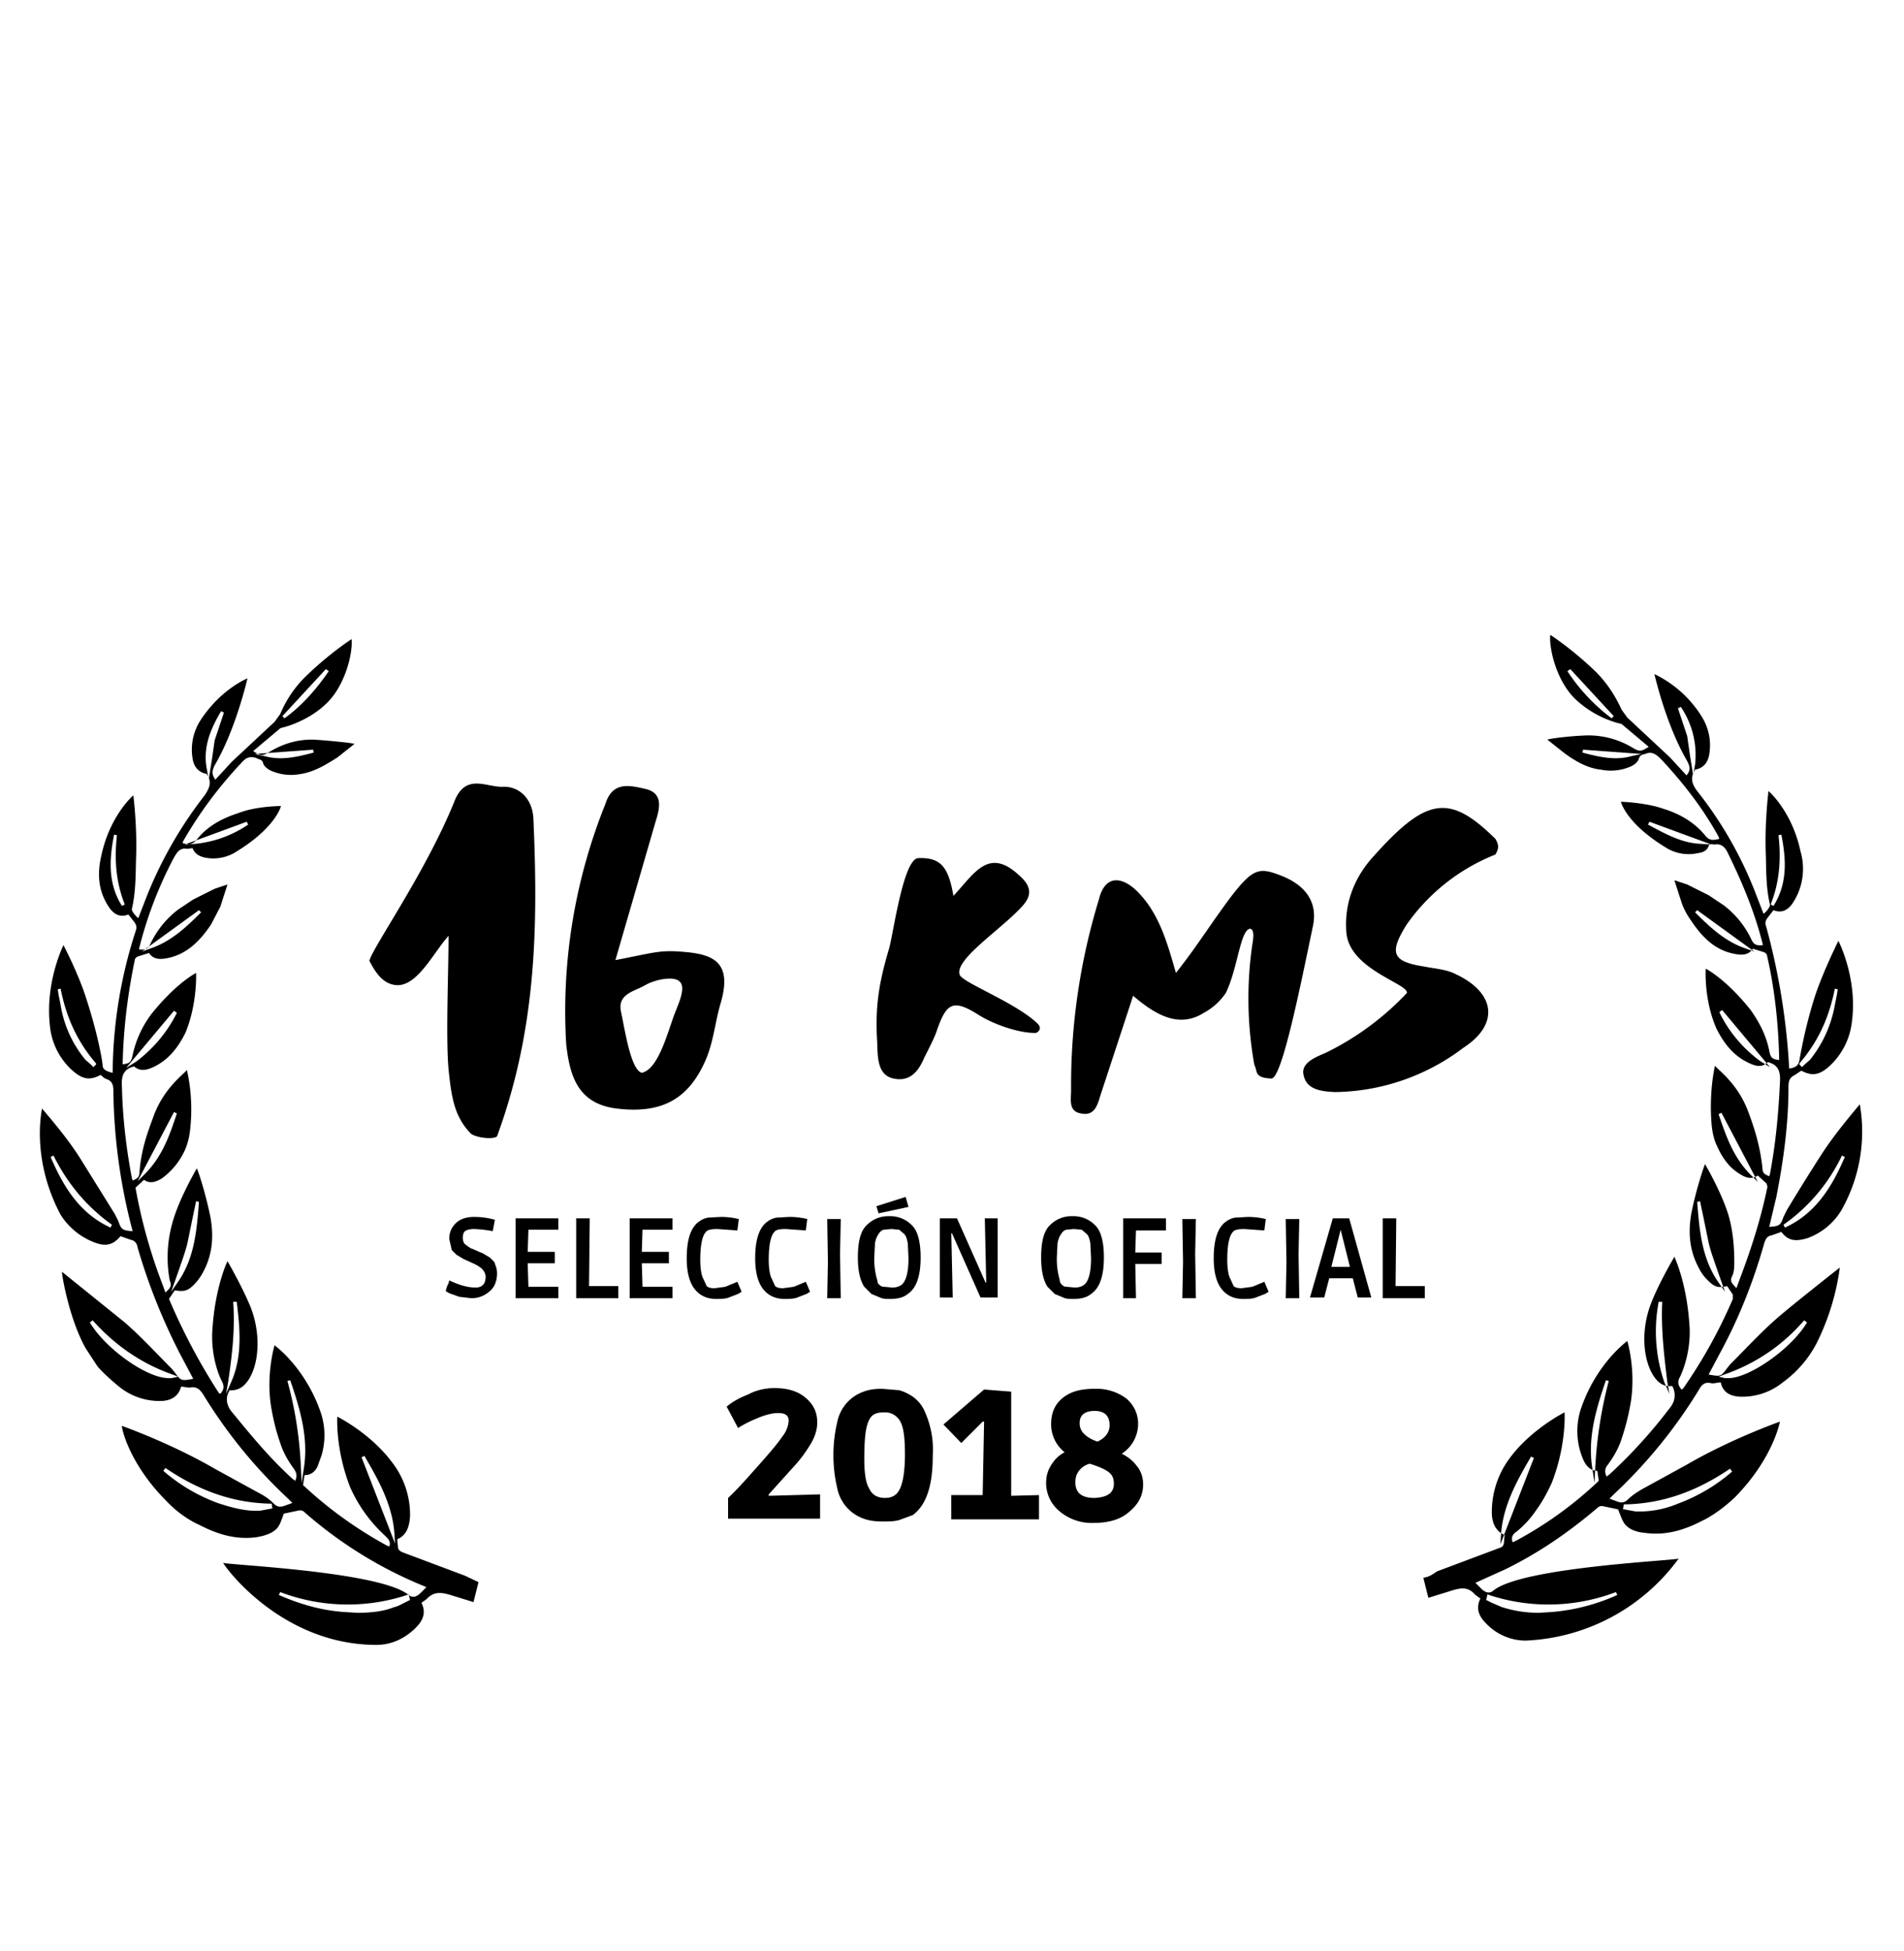 <svg xmlns="http://www.w3.org/2000/svg" id="Layer_1" viewBox="0 0 267 273.5">
  <path d="M63.7 112.4c1.6-4.1 4.5-2 6.8-2.1 2.4-.1 4.2 1.8 4.3 4.5.7 15.7.3 29.8-5.1 44.5-.5.5-3 .2-3.7-.4-2.3-2.4-2.7-5.1-3.1-9-.4-4.5 0-13.6 0-18.7-2.1 2.3-4.4 7.2-7.4 6.9-2-.2-3-2.1-3.7-3.4.4-1.8 7.9-12.4 11.9-22.3zM209.7 119.8a27.6 27.6 0 0 0-12.5 9.9c-2.4 3.9-2 5.1 2.5 5.8 1.5.3 3.2.4 4.5 1.1 5.5 2.6 6.1 7 1 10.3a30.4 30.4 0 0 1-18 6.2c-2.1-.1-4-.4-4.4-2.4-.4-1.7 1.7-2.5 3.1-3.1a39.3 39.3 0 0 0 11.4-8.4c.2-1.3-8.1-3.3-8.5-8.5-.3-3.9 1-7.4 3.5-10.3 7.7-8.7 10.9-9.2 17.4-2.8.4.7.6 1.2 0 2.2zM175.3 130.2c-1.4.2-1.7 5.5-3.4 9a8.7 8.7 0 0 1-3.1 2.8c-3.2 2-6.3.7-9.9-2.4l-4.6 14c-.4 1.3-.8 2.9-2.7 2.5-1.8-.3-1.4-1.9-1.4-3.3a89 89 0 0 1 3.9-26.7c.9-3.7 3.5-3.2 5.7-.8 2.8 3 3.9 6.9 5.1 11.1 3.1-3.9 5.4-7.7 8.2-11.3 2.8-3.5 3.7-3.5 6.9-2.2 3.3 1.4 4.8 3.8 4.1 7-1.6 7.6-4.3 21.3-5.8 21.3-2.5-.1-1.9-1-2.4-1.9a52.6 52.6 0 0 1-.3-16.8c.2-1.1.3-2.2-.3-2.3zM133.7 125.6c2.9-3.1 4.9-6.9 9.2-2.9 1.6 1.4 2 2.7.4 4.4-2.9 3.2-9.6 7.5-8.7 9.6.5 1.1 7.9 3.9 10.9 6.8.5.5.4 1-.2 1.3-2 .1-5.7-1-8.2-2.6-3.5-2.2-4.4-1.5-5.7 2.2-.3 1-1.3 2.9-1.8 3.9-.8 1.9-2 3.4-4.3 2.9-2.4-.5-2.2-3.3-2.3-5.3-.3-4.9.3-8.3 1.7-13 .6-2.2 2-12.6 4.1-12.6 3.1-.1 4.2 1.2 4.9 5.3zM95.3 133.4c-2.9-.2-3.8.2-9 1.2l5.6-19.3c.6-1.9 1.2-4.1-1.4-4.7-2.2-.5-4.6-1.1-5.6 2.1a77.7 77.7 0 0 0-5.5 33.7c.5 4.4 1.6 8.3 7 9 6.4.8 10.2-1.3 12.6-6.9 1.1-2.6 1.3-5.4 2.1-8 1.7-6-1.5-6.8-5.8-7.1zm-.8 9c-1.1 3.1-2.3 7.5-4.5 8-1.5-.4-2.3-5.6-2.9-8.5-.6-2.6 1.9-2.9 3.4-3.8 1.4-.8 4-1.3 4.8-.5 1 .9-.3 3.4-.8 4.8z" class="st0"/>
  <g>
    <path d="M108.6 194.6c1.8 0 3.2.4 4.3 1.3 1.1.9 1.7 2 1.7 3.5 0 1-.3 2-.9 3-.6 1-1.3 2-2.2 3l-3.7 4.1v.2l7.2-.2v3.4h-12.9V210c1.3-1.2 2.7-2.8 4.3-4.6 1.6-1.8 2.7-3.1 3.3-4a4 4 0 0 0 .9-2.2c0-.8-.5-1.1-1.5-1.1-.7 0-1.6.2-2.6.6s-2.1.9-3 1.5l-1.6-3c.7-.6 1.7-1.2 3-1.7 1.1-.6 2.4-.9 3.7-.9zM126.1 213.1c-.7.2-1.5.2-2.4.2-.9 0-1.8-.1-2.6-.4a5.7 5.7 0 0 1-3.7-4.3 20.2 20.2 0 0 1 0-9.2 5.7 5.7 0 0 1 3.7-4.3c.8-.3 1.6-.4 2.6-.4l2.4.2c.7.2 1.3.5 1.9.9a5 5 0 0 1 1.5 1.7 13 13 0 0 1 1.3 6.6c0 4.2-.9 6.9-2.8 8.3l-1.9.7zm-3.7-14.7c-.4.3-.7.9-.9 1.8-.2.9-.3 2.3-.3 4.3s.2 3.4.7 4.2c.4.9 1.2 1.3 2.2 1.3 1 0 1.7-.4 2.1-1.3.4-.8.7-2.4.7-4.8s-.2-3.9-.7-4.7a2.4 2.4 0 0 0-2.1-1.2c-.8 0-1.3.1-1.7.4zM133.4 213v-3.4h4.4l.2-10.3h-.2l-3 3-2.5-2.6 5.7-4.9 3.8.3v14.6l3.9-.1v3.4h-12.3zM147.4 199.7c0-1.6.5-2.8 1.6-3.7 1.1-.9 2.5-1.3 4.5-1.3a7 7 0 0 1 4.5 1.4c1 .9 1.6 2.1 1.6 3.5a5 5 0 0 1-2.3 4.2c.8.4 1.5.9 2.1 1.7.6.7.9 1.6.9 2.6 0 1.5-.6 2.7-1.9 3.8-1.2 1.1-2.9 1.6-5 1.6a7 7 0 0 1-4.9-1.7 5.1 5.1 0 0 1-1.8-3.9c0-.9.2-1.7.7-2.5.5-.8 1.1-1.4 1.9-1.8a5 5 0 0 1-1.9-3.9zm8.8 8.3c0-.7-.2-1.2-.7-1.6-.5-.4-1.4-.8-2.7-1.2-.7.2-1.2.6-1.5 1-.3.4-.5.9-.5 1.6 0 1.5.9 2.2 2.7 2.2 1.8-.1 2.7-.7 2.7-2zm-.6-8.2c0-1.3-.7-2-2.1-2-1.4 0-2.1.6-2.1 1.7 0 .6.2 1.1.6 1.5s1 .8 1.9 1.1c1.1-.5 1.7-1.3 1.7-2.3z" class="st0"/>
  </g>
  <g>
    <path d="M66.7 180.5c.9 0 1.4-.5 1.4-1.5 0-.4-.2-.8-.5-1.1-.3-.3-.8-.6-1.5-.9l-1.1-.5-.5-.3-.5-.3-.4-.4c-.2-.2-.3-.3-.3-.5l-.3-1.3c0-.9.3-1.6.9-2.2.6-.6 1.5-.9 2.6-.9.8 0 1.7.1 2.5.3l.4.1-.3 1.6a17 17 0 0 0-2.6-.3c-.6 0-1 .1-1.3.3-.2.2-.3.5-.3.9s.1.8.4 1c.3.2.6.5 1 .6l.9.4.5.2.5.3.5.3.4.4c.2.2.3.3.3.5.2.4.3.9.3 1.3 0 1-.3 1.9-1 2.5-.7.6-1.5 1-2.6 1l-1.7-.2-1.4-.5-.5-.3.2-.7.2-.4.1-.4c1.5.7 2.6 1 3.7 1zM72.3 181.9v-11.1h6v1.6h-4.2l-.1 3.1h3.8v1.6H74l.1 3.3h4.2v1.6h-6zM80.8 181.9v-11.1h1.9l-.1 9.5h4.1v1.7h-5.9zM88.3 181.9v-11.1h6v1.6h-4.2l-.1 3.1h3.8v1.6H90l.1 3.3h4.2v1.6h-6zM100.4 182.1c-1.3 0-2.3-.5-3-1.4-.7-.9-1.1-2.3-1.1-4.3 0-2.7.6-4.4 1.8-5.2a3 3 0 0 1 1.2-.5l1.8-.1c.8 0 1.7.1 2.5.3l-.2 1.6-2.8-.2c-.8 0-1.4.1-1.6.4-.5.5-.8 1.8-.8 3.9 0 1 .1 1.8.3 2.4l.6 1.3c.2.2.6.3 1.1.3l1.5-.2 1.7-.7.6 1.4-.5.3-1.3.5c-.5.2-1.2.2-1.8.2zM110 182.1c-1.3 0-2.3-.5-3-1.4-.7-.9-1.1-2.3-1.1-4.3 0-2.7.6-4.4 1.8-5.2a3 3 0 0 1 1.2-.5l1.8-.1c.8 0 1.7.1 2.5.3l-.2 1.6-2.8-.2c-.9 0-1.4.1-1.6.4-.5.5-.8 1.8-.8 3.9 0 1 .1 1.8.3 2.4l.6 1.3c.2.2.6.3 1.1.3l1.5-.2 1.7-.7.6 1.4-.5.3-1.3.5c-.5.2-1.2.2-1.8.2zM116 182l.1-5.1-.1-6h1.9l-.1 4.9.1 6.2H116zM124.8 182.1c-.5 0-1 0-1.4-.2l-1.2-.5-1-1c-.6-.9-.9-2.3-.9-4.1 0-2.3.4-3.8 1.3-4.6a4.2 4.2 0 0 1 3.1-1.2 4.2 4.2 0 0 1 3.1 1.2c.9.8 1.3 2.4 1.3 4.6 0 2.6-.6 4.3-1.8 5.1-.6.5-1.4.7-2.5.7zm-1.5-2c.2.2.4.3.7.3l1.1.1c.5 0 .9-.1 1.2-.3.7-.4 1.1-1.7 1.1-3.8l-.1-2.1c-.1-.5-.2-1-.5-1.3l-.7-.6-1.1-.1-1.1.1c-.3.1-.5.3-.7.6-.2.3-.4.7-.5 1.3l-.1 2a10.3 10.3 0 0 0 .4 3.1c.1.3 0 .5.3.7zm-.1-10l-.3-1 4.1-1.3.4 1.4-4.2.9zM131.8 181.9v-11.1h2.4l4 9h.1l-.2-9h1.8v11.1h-2.4l-4-9h-.1l.2 9h-1.8zM150.5 182.1c-.5 0-1 0-1.4-.2l-1.2-.5-1-1c-.6-.9-.9-2.3-.9-4.1 0-2.3.4-3.8 1.3-4.6a4.2 4.2 0 0 1 3.1-1.2 4.2 4.2 0 0 1 3.1 1.2c.9.8 1.3 2.4 1.3 4.6 0 2.6-.6 4.3-1.8 5.1-.6.5-1.4.7-2.5.7zm-1.6-2c.2.2.4.3.7.3l1.1.1c.5 0 .9-.1 1.2-.3.7-.4 1.1-1.7 1.1-3.8l-.1-2.1c-.1-.5-.2-1-.5-1.3l-.7-.6-1.1-.1-1.1.1c-.3.1-.5.3-.7.6-.2.3-.4.7-.5 1.3l-.1 2a10.3 10.3 0 0 0 .4 3.1c0 .3.1.5.3.7zM157.5 181.9v-11.1h6v1.7h-4.2l-.1 3.1h3.7v1.6h-3.7l.1 4.8h-1.8zM165.8 182l.1-5.1-.1-6h1.9l-.1 4.9.1 6.2h-1.9zM174.3 182.1c-1.3 0-2.3-.5-3-1.4-.7-.9-1.1-2.3-1.1-4.3 0-2.7.6-4.4 1.8-5.2a3 3 0 0 1 1.2-.5l1.8-.1c.8 0 1.7.1 2.5.3l-.2 1.6-2.8-.2c-.8 0-1.4.1-1.6.4-.5.5-.8 1.8-.8 3.9 0 1 .1 1.8.3 2.4l.6 1.3c.2.2.6.3 1.1.3l1.5-.2 1.7-.7.6 1.4-.5.3-1.3.5c-.5.2-1.1.2-1.8.2zM180.3 182l.1-5.1-.1-6h1.9l-.1 4.9.1 6.2h-1.9zM183.7 181.9l3.2-11.1h2.3l3.1 11.1h-1.9l-.7-2.7h-3.3l-.7 2.7h-2zm3-4.3h2.6l-1.3-5.2-1.3 5.2zM193.9 181.9v-11.1h1.9l-.1 9.5h4.1v1.7h-5.9z" class="st0"/>
  </g>
  <g>
    <path d="M65.2 220.9l-8.8-3.3c-.4-.2-.6-.4-.6-.8l-.1-1c1.4-.6 1.7-1.9 1.8-3.2a12 12 0 0 0-2.6-7.7c-3-4-7.6-6.3-7.6-6.3s-.3 4.5 1.8 9.9a20.6 20.6 0 0 0 4.9 6.8c.5.5.8.8.6 1.5l-.3-.1a57.2 57.2 0 0 1-11.8-8.5l.2-1.4c1 0 1.6-.6 1.9-1.4l.5-1.4a10 10 0 0 0-.2-6.2c-2.2-6.2-6.4-9.2-6.4-9.2s-1.2 4-.5 8.5c.3 1.8.7 3.5 1.3 5.2.4 1.3 1.1 2.5 1.9 3.6.4.6.5 1 .2 1.7l-.4-.3c-3.2-2.9-5.9-6.2-8.6-9.5-.6-.8-.8-1.8-.3-2.7l.1-.2c1.4.1 2.2-.7 2.8-1.7 1.4-2.4 1.5-6.4.2-9.8-1.1-2.8-3.3-6.6-3.3-6.6s-1.7 3.5-2.1 9.4c-.3 3.5.8 6.5 1.3 7.4.4.8.3 1.2-.2 1.8l-.2-.1a86 86 0 0 1-7-13.2l.8-1.2c1.3.2 1.8.1 2.7-.8.5-.5 1-1.2 1.3-1.8 1.3-2.4 1.5-5 1-7.7-.6-3-1.6-6.2-1.9-6.8 0 0-2.3 3.9-3.3 7.2a17.9 17.9 0 0 0-.5 8.5c.4.9-.1 1.2-.6 1.7l-.4-1.1a73.7 73.7 0 0 1-3.8-13.6l1.2-1.1c.8.6 1.7.3 2.5-.2a10 10 0 0 0 3.2-3.9c.5-1.1.7-2.2.8-3.3.4-4-.3-7.2-.5-8-.4.6-3.1 2.4-4.6 6.3-.6 1.7-1.7 4.3-2 7.6-.1 1 0 1.2-1 1.6l-.1-.3c-.8-4.2-1.3-8.5-1.4-12.8-.1-1.4.1-2.5 1.7-2.9.9.8 1.9.5 2.9 0 2-1 3.3-2.7 4.3-4.7 1.7-4.1 1.5-8.4 1.5-8.4s-2.8 1.4-6.3 5.8a14.8 14.8 0 0 0-2.6 5.7c-.2.9-.3 1.2-1.4 1.3.1-4.9.7-9.8 1.7-14.6 0-.2.2-.4.4-.5l1.6-.5c.5.8 1.3.9 2.1.8 3-.4 5-2.4 6.6-4.8l1.3-2.5 1-3.1-1.8.6-3 1.5-2.1 1.4a13 13 0 0 0-3.8 4.6c-.4.9-.7 1.1-1.7 1v-.1c1.1-4.4 2.7-8.6 4.8-12.6.5-.9.9-1.6 2-1.4l.7-.1c.3.8.9 1.1 1.6 1.3a6 6 0 0 0 4.2-.6c5.9-3.5 6.6-6.6 6.6-6.6s-3.5 0-6 1c-2.2.7-4.3 1.8-5.8 3.7-.7.8-1.2.7-2 .5l.1-.3c2.3-4 5-7.6 8.1-10.9.6-.7 1.2-1.1 2.2-.7.4.2.8.2.9.7.1.4.6.8 1 1a7 7 0 0 0 4.3.5c1.9-.3 3.5-1.3 5.1-2.3l2.4-1.9c0-.1-2.7-.4-5.5-.6-2.3-.1-4.4.5-6.4 1.7-1 .6-1.2.6-2.3-.1l3.8-3.2.3-.1c.5-.1 3.8-1 6.3-3.5 2.6-2.6 3.6-7.1 3.4-8.9 0 0-3.1 2-6.4 5.2a16 16 0 0 0-3.6 5.3l-.8 1.1-6 5.6-2.3 2.5c-.5-.7-.5-1.2-.1-2 3-5.1 4.6-12.2 4.6-12.2-.7.3-4 1.9-6.6 5.9a7.6 7.6 0 0 0-1.1 5.3c.2 1.3.9 2 2 2.2l.2.4-.2-1.1c-.6-3.1.6-5.7 2-8.1l.4.2-.4 1.2-.9 2.7-.4 2.8-.2 1.2-.2 1.3c.3.8 0 1.5-.6 2.4a58 58 0 0 0-8.1 14.1l-1.2 3.1c-.1 0-1-.9-.9-1.3.6-2.6.5-5.1.6-7.7.1-4.3-.4-8.2-.4-8.2s-3.3 2.8-4.5 8.5c-.6 2.6-.4 5 1.1 7.2.6.9 1.5 1.5 2.7 1l.7.9c.5.6.5.9.3 1.5a65.2 65.2 0 0 0-3.2 19.8c-.9-.2-1.4-.5-1.4-1-.1-1.1-.8-4.8-2.3-9.4-1.1-3.5-3.2-7.5-3.2-7.5s-2.6 5.2-1.9 11.3a9.6 9.6 0 0 0 3.3 6.4c1.3 1.1 2.3 1.3 3.8.5.3.2.5.5.9.6.8.3.9.9.9 1.7a79.8 79.8 0 0 0 2.7 19.6c-1.4-.1-1.6-.2-2-1.4l-.5-1-4.6-7.4c-2.2-3.6-5.5-7.2-5.6-7.4-.1.5-1.5 7.2 2.6 14.9a9.7 9.7 0 0 0 4.8 3.9c1.6.6 2.6.3 3.6-.9l1.4.5c.6.1.9.5 1 1.1a83.2 83.2 0 0 0 6.1 15.2l1.7 3.2c-1.7.3-1.7.3-2.6-.9l-.4-.5c-2.2-2.2-4.3-4.5-6.6-6.5l-8.8-7.1c-.1 0 .9 6.4 3.3 10.7l1.7 2.6c.9 1 1.9 1.9 3 2.8a9 9 0 0 0 6.1 2c1.2-.1 2.2-.6 2.6-2 .5 0 1 .2 1.4.1.9-.1 1.3.4 1.7 1a69.2 69.2 0 0 0 11.9 14.6l.6.6-1.1.4c-.6.2-1 .2-1.5-.3a8 8 0 0 0-2.1-1.5l-6.2-3.4c-6.2-3.6-13-6-13-6-.1 0 .8 5.1 6.3 10.6 1.9 2 3.9 3 4.6 3.3 2.5 1.3 5.1 2.1 8 1.7 1.1-.2 2.2-.5 2.9-1.3.4-.5.6-1.2.9-2l1.9-.4c.4-.1.7-.1 1 .2a59.2 59.2 0 0 0 17.1 10.5l-.8.8c-.5.5-1.1.8-1.7.3-4-3.3-25.3-4.2-26-4.5-.1.1 7.9 11.5 21.5 11.5 2.1 0 4-.9 5.5-2.4 1-1 1.5-2.1.8-3.5l.7-.5c1.2-1.3 2.4-.9 4-.4l2.6.8.7-2.8-1.9-.9zm-40.7-41.2l.6-1.7c.4-1.2.9-2.5 1.2-3.8l.8-3.9.4-1.9.4.1c-.3 3.9-.6 7.9-3 11.3l-.9 1.3.5-1.4zm-.1-23.8l.4.2c-1 3-2 6-4.5 8.5l-1 1 5.1-9.7zm0-14.2l.4.3a19.3 19.3 0 0 1-5.8 6.9l-1.3.8 6.7-8zm3.5-14.1l.3.3c-2 2-4.1 4-6.9 5l-1.4.5 8-5.8zm6.7-12.4l.2.4a16 16 0 0 1-7.4 2.7l-1.5.1 8.7-3.2zm9.3-10.1l.1.4c-1.5.4-3.1.8-4.7.8-.7 0-1.5-.1-2.2-.3l-1.4-.3 8.2-.6zm1.8-11.3l.4.3c-2 2.9-4 5-6.2 6.6l-.3-.3 6.1-6.6zM17.1 127c-2.1-3.3-1.7-6.9-1.1-10l.4.1c-.4 3.5-.1 6.7 1.1 9.7l-.4.2zm-4 22.6l-.1-.1-.3-.3-.7-.6a16 16 0 0 1-3.5-7.7l-.3-1.5-.1-.7.4-.1c.8 4.1 2.4 7.5 4.9 10.4l.1.2-.4.4zm2.4 22.5c-4.6-2.1-6.8-6.2-8.4-9.9l.4-.2c2 4 4.7 7.2 8.2 9.7l-.2.4zm8.6 21.1h-.5c-3 0-8.8-4.1-11-7.8l.4-.3c3.1 3.5 6.9 6.1 11.2 7.6l.8.3-.9.2zm7.9.5c.5-3.4 1-7.3.7-11.2h.5c.4 3.5.9 7.5-.8 11.3l-.7 1.6.3-1.7zm6.2 17.8H38l-.5.1-1.1.2h-.5c-1.6 0-3.3-.4-5.4-1.1-2.7-1-5.3-2.5-7.6-4.5l.3-.4c4.7 3.2 9.5 4.9 14.7 5h.2l.1.7zm4-5.7c-.2-4.6-.9-8.6-1.9-12.2l.4-.1c1.4 4.1 2.6 8.1 1.9 12.4l-.3 2-.1-2.1zm8.5-1.5l.4-.2c1.8 3.1 3.9 6.7 4.2 10.8l.1 1.5-4.7-12.1zm6.6 20.1l-.6.3c-.4.2-.9.5-1.4.6-1.5.6-3.2.8-5.2.8l-1.7-.1c-3.1-.2-6.1-1-9.3-2.4l.2-.4a26.6 26.6 0 0 0 17.8.4l.2-.1.2.8-.2.1zM199.6 221.2l.7 2.8 2.6-.8c1.6-.5 2.8-1 4 .4l.7.5c-.7 1.4-.2 2.5.8 3.5a7.7 7.7 0 0 0 5.5 2.4 28 28 0 0 0 21.5-11.5c-.7.3-22 1.2-26 4.5-.6.5-1.2.2-1.7-.3l-.8-.8 4.2-1.9c4.7-2.3 8.9-5.2 12.9-8.6.3-.3.6-.3 1-.2l1.9.4c.3.7.5 1.4.9 2 .7.9 1.8 1.2 2.9 1.3 2.9.4 5.5-.4 8-1.7.7-.3 2.6-1.4 4.6-3.3 5.4-5.5 6.3-10.6 6.3-10.6s-6.8 2.4-13 6l-6.2 3.4c-.7.4-1.5.9-2.1 1.5-.5.5-1 .5-1.5.3l-1.1-.4.6-.6c4.6-4.3 8.6-9.2 11.9-14.6.4-.7.8-1.2 1.7-1 .5.1.9-.1 1.4-.1.3 1.4 1.3 1.9 2.6 2a9 9 0 0 0 6.1-2 15.8 15.8 0 0 0 4.7-5.4 33.6 33.6 0 0 0 3.3-10.7s-6.5 5.1-8.8 7.1c-2.3 2-4.4 4.3-6.6 6.5l-.4.5c-.9 1.2-.9 1.2-2.6.9l1.7-3.2c2.6-4.8 4.6-9.9 6.1-15.2.2-.6.4-1 1-1.1l1.4-.5c.9 1.2 1.9 1.4 3.6.9a9.2 9.2 0 0 0 4.8-3.9 22.3 22.3 0 0 0 2.6-14.9c-.1.2-3.4 3.9-5.6 7.4a298 298 0 0 0-4.6 7.4l-.5 1c-.4 1.2-.6 1.3-2 1.4l1-4.2c1-5.1 1.7-10.2 1.7-15.4 0-.8.1-1.3.9-1.7l.9-.6c1.5.8 2.5.6 3.8-.5a10 10 0 0 0 3.3-6.4c.8-6.1-1.9-11.3-1.9-11.3s-2 4-3.2 7.5c-1.5 4.6-2.1 8.4-2.3 9.4-.1.5-.5.9-1.4 1a94.5 94.5 0 0 0-3.2-19.8c-.2-.6-.2-.9.3-1.5l.7-.9c1.2.5 2.1-.1 2.7-1a8.7 8.7 0 0 0 1.1-7.2c-1.2-5.7-4.5-8.5-4.5-8.5s-.5 3.9-.4 8.2c.1 2.6 0 5.2.6 7.7.1.4-.8 1.3-.9 1.3l-1.2-3.1a55 55 0 0 0-8.1-14.1c-.6-.8-.9-1.5-.6-2.4l-.2-1.3-.2-1.2-.4-2.8-.9-2.7-.4-1.2.4-.2a12 12 0 0 1 2 8.1l-.2 1.1.2-.4c1.1-.2 1.8-.9 2-2.2.3-1.9-.1-3.7-1.1-5.3a16 16 0 0 0-6.6-5.9s1.6 7.1 4.6 12.2c.4.8.5 1.3-.1 2l-2.3-2.5-6-5.6-.8-1.1c-.9-2-2.1-3.8-3.6-5.3-3.3-3.2-6.4-5.2-6.4-5.2-.2 1.8.8 6.3 3.4 8.9a14.2 14.2 0 0 0 6.6 3.6l3.8 3.2c-1.1.7-1.3.7-2.3.1a12 12 0 0 0-6.4-1.7c-2.8.1-5.5.5-5.5.6l2.4 1.9c1.5 1.1 3.2 2.1 5.1 2.3a7 7 0 0 0 4.3-.5c.4-.2.9-.6 1-1 .2-.6.5-.6.9-.7.9-.4 1.5 0 2.2.7 3.1 3.3 5.9 6.9 8.1 10.9l.1.3c-.8.2-1.4.3-2-.5-1.5-1.8-3.5-3-5.8-3.7-2.5-.9-6-1-6-1s.7 3.1 6.6 6.6a6 6 0 0 0 4.2.6c.8-.1 1.4-.4 1.6-1.3l.7.1c1.1-.2 1.6.5 2 1.4 2 4.1 3.7 8.2 4.8 12.6v.1c-1 .1-1.3-.1-1.7-1a13 13 0 0 0-3.8-4.6l-2.1-1.4-3-1.5-1.8-.6 1 3.1c.3.9.8 1.8 1.3 2.5 1.6 2.4 3.5 4.4 6.6 4.8.8.1 1.6 0 2.1-.8l1.6.5c.2.1.4.3.4.5 1.1 4.8 1.6 9.7 1.7 14.6-1-.1-1.2-.3-1.4-1.3-.4-2.1-1.4-4-2.6-5.7-3.5-4.4-6.3-5.8-6.3-5.8s-.3 4.3 1.5 8.4c1 2 2.3 3.7 4.3 4.7 1 .5 2 .9 2.9 0 1.6.4 1.8 1.5 1.7 2.9-.2 4.3-.6 8.6-1.4 12.8l-.1.3c-1-.4-.9-.6-1-1.6-.4-3.3-1.4-6-2-7.6-1.5-3.9-4.2-5.7-4.6-6.3-.2.8-.8 4-.5 8 .1 1.2.3 2.3.8 3.3.7 1.6 1.7 3 3.2 3.9.8.5 1.6.8 2.5.2l1.2 1.1c.1.2.2.5.1.7-.9 4.4-2.3 8.7-3.9 12.9l-.4 1.1c-.5-.6-1-.9-.6-1.7.3-.6.3-1.3.3-2 0-2.2-.2-4.4-.8-6.5-1-3.3-3.3-7.2-3.3-7.2-.3.7-1.3 3.8-1.9 6.8-.5 2.7-.3 5.3 1 7.7a6 6 0 0 0 1.3 1.8c.9.9 1.4 1.1 2.7.8l.8 1.2v.6a70.8 70.8 0 0 1-7 12.6l-.2.1c-.5-.6-.6-1.1-.2-1.8.5-1 1.6-4 1.3-7.4-.4-5.9-2.1-9.4-2.1-9.4s-2.2 3.7-3.3 6.6c-1.3 3.4-1.2 7.3.2 9.8.6 1 1.4 1.9 2.8 1.7l.1.2c.4.9.3 1.9-.3 2.7a71 71 0 0 1-8.6 9.5l-.4.3c-.3-.6-.3-1.1.2-1.7.8-1.1 1.5-2.3 1.9-3.6a33 33 0 0 0 1.3-5.2c.7-4.6-.5-8.5-.5-8.5s-4.2 3-6.4 9.2a10 10 0 0 0 .3 7.6c.4.8 1 1.4 1.9 1.4l.2 1.4a53.4 53.4 0 0 1-11.8 8.5l-.3.1c-.2-.7 0-1.1.6-1.5 1.1-.9 2-1.9 2.8-3.1.8-1.1 1.5-2.4 2.1-3.7 2.1-5.4 1.8-9.9 1.8-9.9s-4.6 2.3-7.6 6.3a12.6 12.6 0 0 0-2.6 7.7c0 1.3.4 2.6 1.8 3.2l-.1 1c0 .4-.2.7-.6.8l-8.8 3.3c-1.1.8-1.5.8-1.9.9zm42.3-40.1l-.9-1.3c-2.4-3.4-2.7-7.5-3-11.3l.4-.1.4 1.9.8 3.9c.3 1.3.8 2.6 1.2 3.8l.6 1.7.5 1.4zm4.6-15.4l-1-1c-2.5-2.5-3.5-5.6-4.5-8.5l.4-.2 5.1 9.7zm1.7-16.1l-1.3-.8a18.5 18.5 0 0 1-5.8-6.9l.4-.3 6.7 8zm-2.2-16.2l-1.4-.5c-2.8-1-4.9-3-6.9-5l.3-.3 8 5.8zm-6-15l-1.5-.1c-2.6-.1-4.8-1.3-7.4-2.7l.2-.4 8.7 3.2zm-9.8-12.7l-1.4.3c-.7.2-1.5.3-2.2.3-1.6 0-3.2-.4-4.7-.8l.1-.4 8.2.6zm-3.9-5.3l-.3.3a26.5 26.5 0 0 1-6.2-6.6l.4-.3 6.1 6.6zm22 26.4c1.2-3 1.5-6.2 1.1-9.7l.4-.1c.6 3.1 1 6.7-1.1 10l-.4-.2zm4 22.4l.1-.2c2.5-2.9 4.1-6.3 4.9-10.4l.4.1-.1.7-.3 1.5a17 17 0 0 1-3.5 7.7l-.7.6-.3.3-.1.1-.4-.4zm-2.2 22.5a25 25 0 0 0 8.2-9.7l.4.2c-1.6 3.7-3.8 7.8-8.4 9.9l-.2-.4zM241 193l.8-.3c4.3-1.5 8.1-4 11.2-7.6l.4.3c-2.2 3.7-8.1 7.8-11 7.8h-.5l-.9-.2zm-6.9 2.4l-.7-1.6a22 22 0 0 1-.8-11.3h.5c-.2 3.9.3 7.8.7 11.2l.3 1.7zm-6.4 15.5h.2c5.2-.1 10-1.8 14.7-5l.3.4c-2.3 2-4.9 3.5-7.6 4.5a14 14 0 0 1-5.4 1.1h-.5l-1.1-.2-.5-.1h-.2l.1-.7zm-4.1-3l-.3-2c-.7-4.3.5-8.3 1.9-12.4l.4.1a60 60 0 0 0-1.9 12.2l-.1 2.1zm-13.2 8.6l.1-1.5c.3-4.1 2.4-7.7 4.2-10.8l.4.2-4.7 12.1zm-2 7.8l.2-.8.2.1a26.6 26.6 0 0 0 17.8-.4l.2.4a27.8 27.8 0 0 1-9.3 2.4l-1.7.1c-2 0-3.6-.3-5.2-.8l-1.4-.6-.6-.3-.2-.1z" class="st0"/>
  </g>
</svg>
